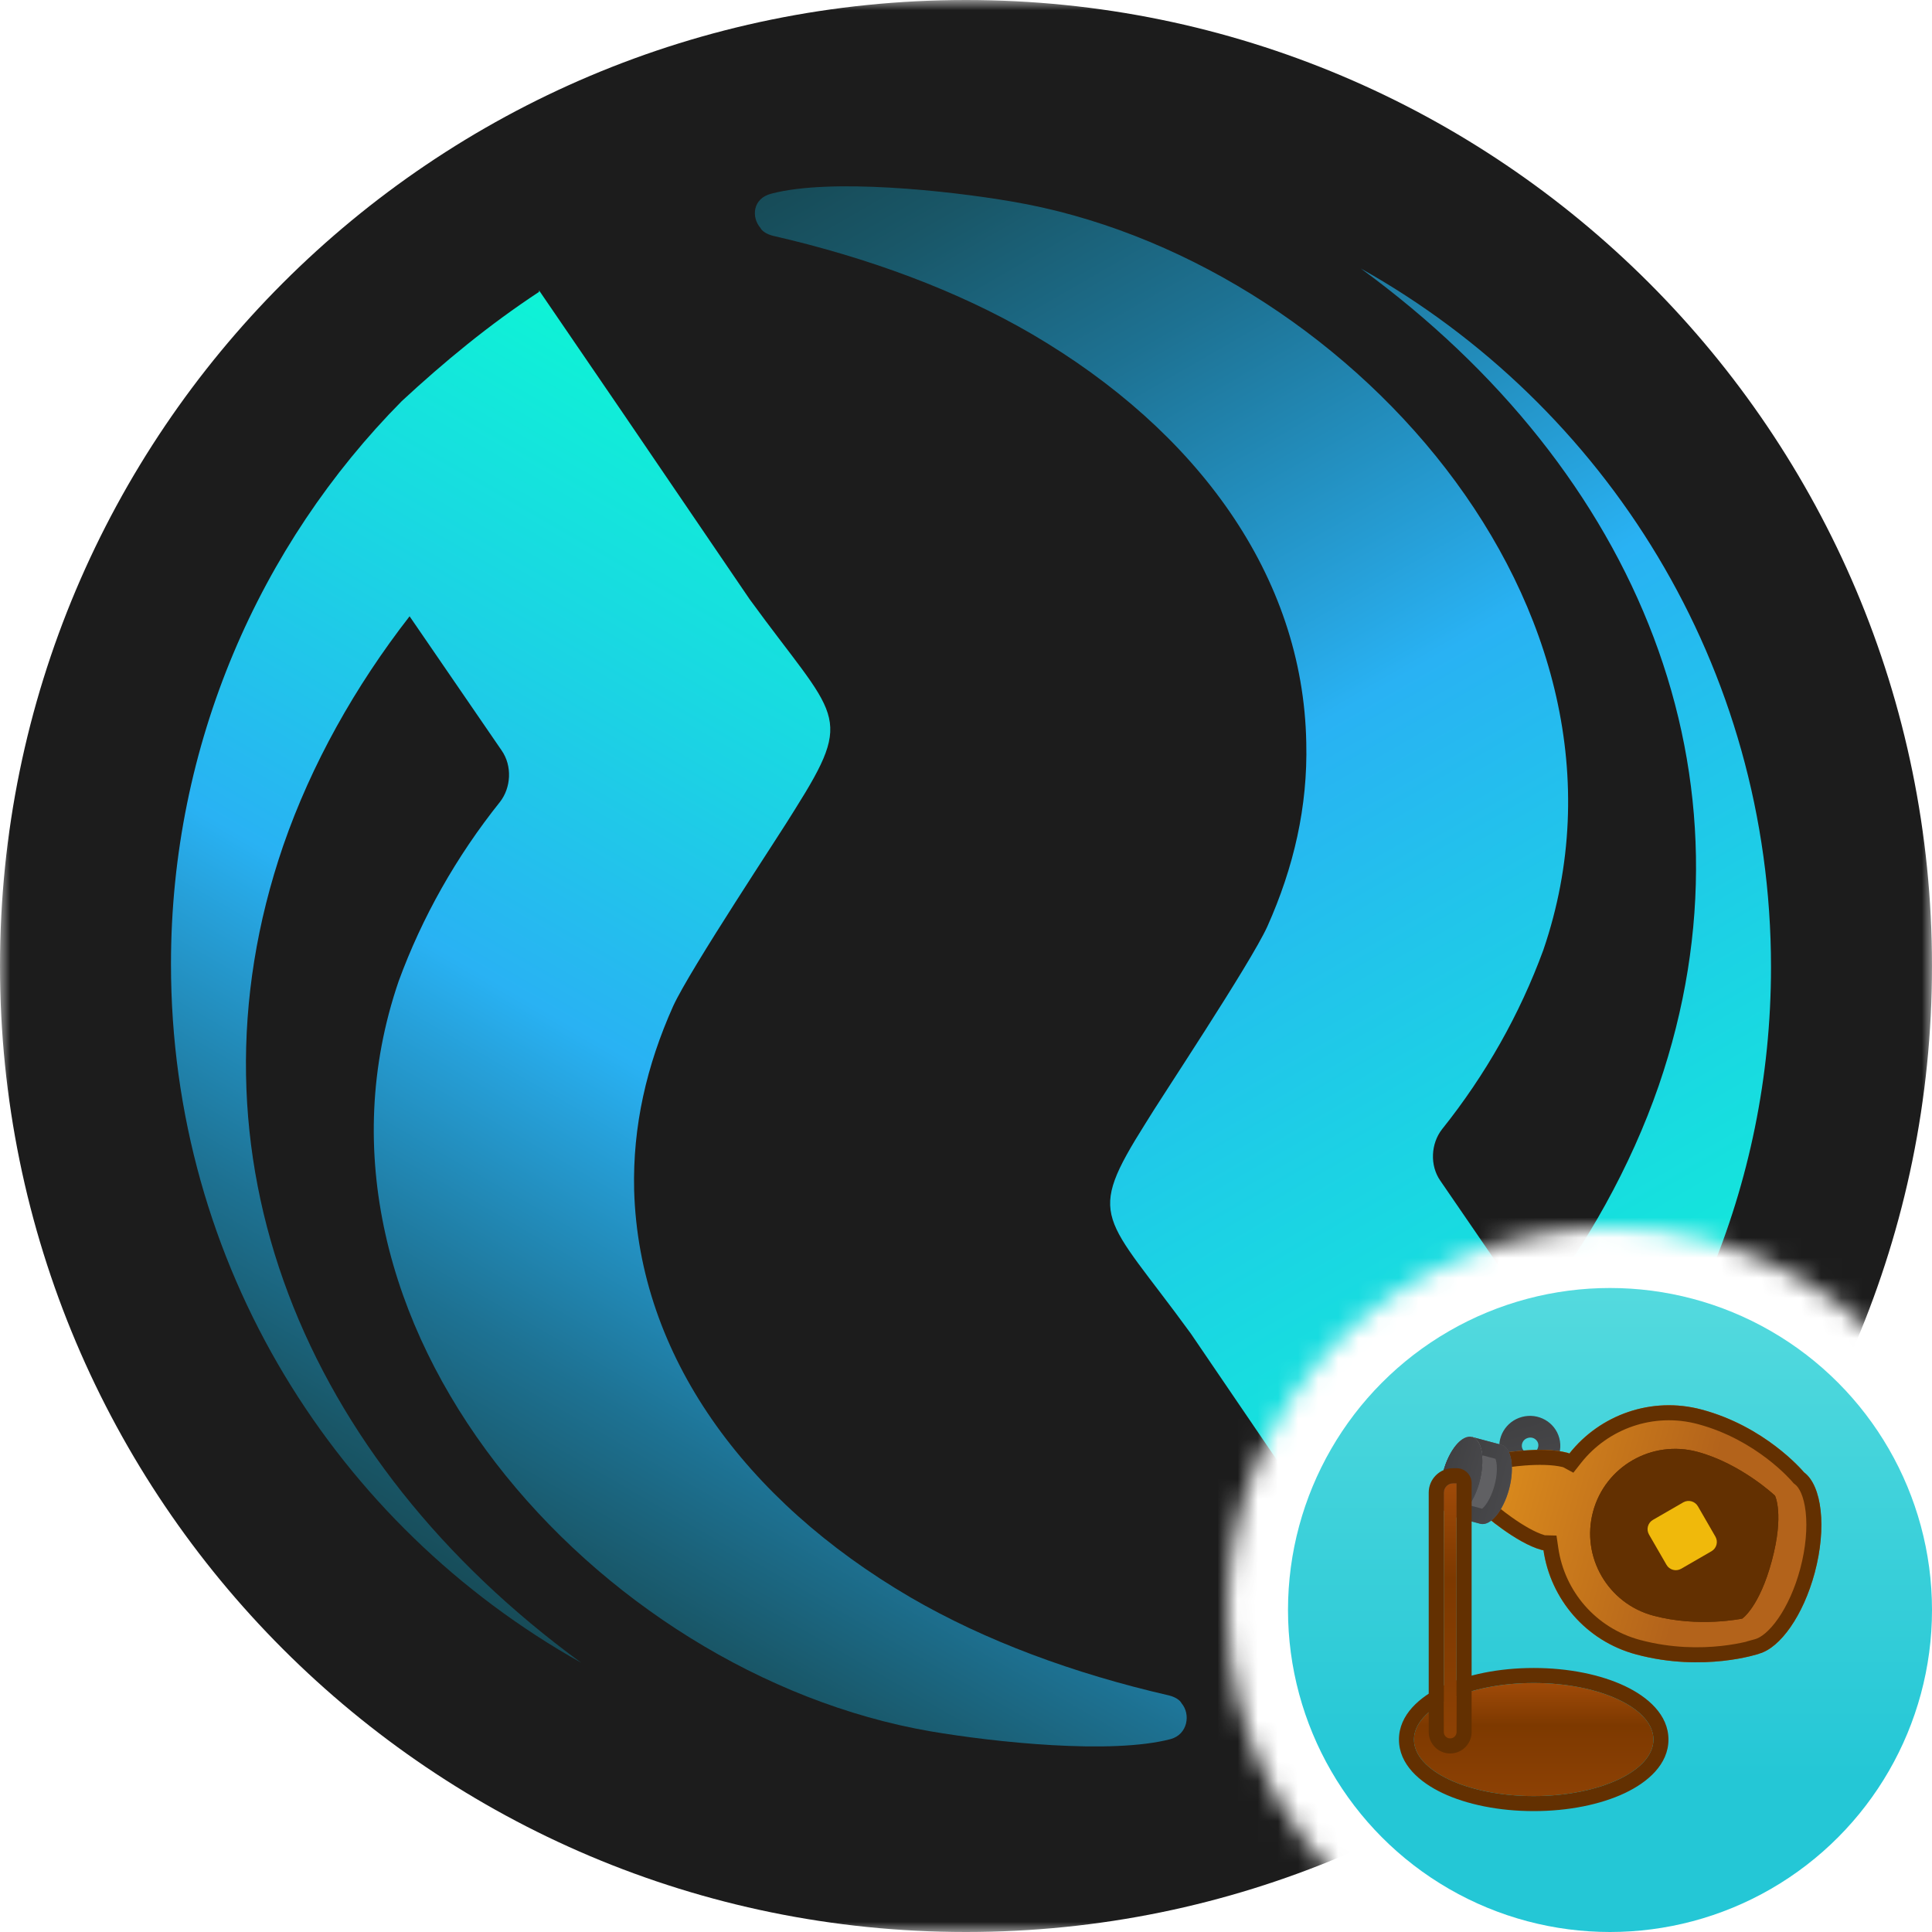 <svg xmlns="http://www.w3.org/2000/svg" width="96" height="96" fill="none" viewBox="0 0 96 96"><mask id="mask0" width="96" height="96" x="0" y="0" mask-type="alpha" maskUnits="userSpaceOnUse"><path fill="#C4C4C4" fill-rule="evenodd" d="M96 0H0V96H69.749C64.487 92.621 61 86.718 61 80C61 69.507 69.507 61 80 61C86.718 61 92.621 64.487 96 69.749V0Z" clip-rule="evenodd"/></mask><g mask="url(#mask0)"><path fill="#1C1C1C" d="M48 96C74.51 96 96 74.51 96 48C96 21.49 74.51 0 48 0C21.49 0 0 21.49 0 48C0 74.51 21.49 96 48 96Z"/><path fill="url(#paint0_linear)" d="M58.709 84.633C58.632 84.478 58.399 84.323 58.089 84.246C53.362 83.161 48.946 81.533 45.226 79.364C37.012 74.559 31.743 67.353 31.51 59.139C31.433 55.962 32.13 52.94 33.448 49.995C34.3 48.136 38.794 41.394 39.492 40.232C42.514 35.427 41.584 35.737 37.245 29.771L30.968 20.549L26.784 14.428C26.784 14.428 26.784 14.428 26.784 14.505C24.304 16.133 22.057 17.992 19.965 19.93C12.913 27.058 8.496 36.977 8.496 47.903C8.496 62.858 16.71 75.799 28.876 82.618C15.083 72.545 8.806 57.357 14.075 42.014C15.47 37.984 17.64 34.11 20.352 30.623L24.924 37.287C25.466 38.062 25.389 39.147 24.846 39.844C22.677 42.556 20.972 45.578 19.809 48.755C13.998 65.726 29.651 83.161 46.233 86.028C49.41 86.57 55.222 87.19 58.167 86.415C59.019 86.183 59.174 85.175 58.709 84.633Z" opacity=".95"/><path fill="url(#paint1_linear)" d="M37.787 11.328C37.864 11.483 38.097 11.638 38.407 11.716C43.134 12.8 47.551 14.428 51.27 16.597C59.484 21.402 64.753 28.608 64.908 36.9C64.986 40.077 64.288 43.099 62.971 46.043C62.119 47.903 57.624 54.645 56.927 55.807C53.905 60.611 54.835 60.301 59.174 66.268L65.451 75.489L69.635 81.611C69.635 81.611 69.635 81.611 69.635 81.533C72.115 79.906 74.362 78.046 76.454 76.109C83.583 68.903 88 58.984 88 48.058C88 33.103 79.786 20.162 67.62 13.343C81.413 23.416 87.69 38.604 82.421 53.947C81.026 57.977 78.856 61.851 76.144 65.338L71.572 58.674C71.03 57.899 71.107 56.814 71.65 56.117C73.82 53.405 75.524 50.383 76.687 47.206C82.498 30.235 66.768 12.8 50.263 10.011C47.086 9.468 41.274 8.848 38.329 9.623C37.4 9.856 37.322 10.786 37.787 11.328Z" opacity=".95"/></g><circle cx="80" cy="80" r="16" fill="url(#paint2_linear)"/><path fill="url(#paint3_linear)" d="M70.259 86.437C70.259 87.989 72.923 89.247 76.209 89.247C79.495 89.247 82.159 87.989 82.159 86.437C82.159 84.885 79.495 83.627 76.209 83.627C72.923 83.627 70.259 84.885 70.259 86.437Z"/><path fill="#633001" fill-rule="evenodd" d="M71.683 89.099C72.88 89.664 74.481 89.993 76.209 89.993C77.937 89.993 79.538 89.664 80.735 89.099C81.874 88.561 82.905 87.671 82.905 86.437C82.905 85.204 81.874 84.314 80.735 83.776C79.538 83.21 77.937 82.881 76.209 82.881C74.481 82.881 72.88 83.21 71.683 83.776C70.544 84.314 69.513 85.204 69.513 86.437C69.513 87.671 70.544 88.561 71.683 89.099ZM76.209 89.247C72.923 89.247 70.259 87.989 70.259 86.437C70.259 84.885 72.923 83.627 76.209 83.627C79.495 83.627 82.159 84.885 82.159 86.437C82.159 87.989 79.495 89.247 76.209 89.247Z" clip-rule="evenodd"/><path fill="url(#paint4_linear)" fill-rule="evenodd" d="M75.928 71.447C75.667 71.517 75.585 71.766 75.63 71.934C75.675 72.101 75.87 72.276 76.131 72.206C76.392 72.136 76.474 71.887 76.429 71.72C76.384 71.552 76.189 71.377 75.928 71.447ZM77.481 71.459C77.695 72.258 77.212 73.081 76.403 73.298C75.593 73.515 74.763 73.043 74.549 72.245C74.335 71.446 74.818 70.623 75.627 70.406C76.437 70.189 77.267 70.661 77.481 71.459Z" clip-rule="evenodd"/><path fill="url(#paint5_linear)" fill-rule="evenodd" d="M76.61 77.018C75.335 76.677 73.691 75.221 73.691 75.221L74.488 72.228C74.488 72.228 76.575 71.837 77.903 72.192C77.93 72.2 77.956 72.21 77.982 72.224C79.494 70.309 82.052 69.371 84.558 70.042C87.676 70.877 89.522 73.019 89.641 73.16C90.528 73.817 90.776 75.895 90.172 78.15C89.603 80.273 88.457 81.882 87.41 82.168L87.409 82.173C87.409 82.173 84.658 83.108 81.298 82.207C78.792 81.536 77.046 79.444 76.694 77.03C76.665 77.029 76.637 77.025 76.61 77.018Z" clip-rule="evenodd"/><path fill="#633001" fill-rule="evenodd" d="M77.667 72.902C77.135 72.769 76.409 72.77 75.755 72.821C75.501 72.841 75.27 72.867 75.084 72.892L74.535 74.953C74.689 75.076 74.885 75.227 75.106 75.384C75.651 75.773 76.268 76.143 76.761 76.286L77.341 76.302L77.432 76.923C77.742 79.052 79.283 80.895 81.491 81.487C83.061 81.907 84.492 81.9 85.532 81.786C86.051 81.729 86.47 81.646 86.754 81.579C86.766 81.576 86.778 81.573 86.79 81.57L86.791 81.564L87.213 81.448C87.488 81.373 87.908 81.069 88.357 80.422C88.79 79.8 89.186 78.948 89.451 77.956C89.733 76.903 89.809 75.914 89.724 75.137C89.634 74.32 89.386 73.899 89.196 73.759L89.127 73.707L89.071 73.641C88.987 73.541 87.263 71.539 84.365 70.763C82.157 70.171 79.901 70.997 78.567 72.686L78.179 73.178L77.667 72.902ZM87.409 82.173C87.409 82.173 84.658 83.108 81.298 82.207C78.792 81.536 77.046 79.444 76.694 77.03C76.665 77.029 76.637 77.025 76.61 77.018C75.335 76.677 73.691 75.221 73.691 75.221L74.488 72.228C74.488 72.228 76.575 71.837 77.903 72.192C77.93 72.2 77.956 72.21 77.982 72.224C79.494 70.309 82.052 69.371 84.558 70.042C87.676 70.877 89.522 73.019 89.641 73.16C90.528 73.817 90.776 75.895 90.172 78.15C89.603 80.273 88.457 81.882 87.41 82.168L87.409 82.173Z" clip-rule="evenodd"/><path fill="#633001" d="M84.337 72.138C86.504 72.718 88.199 74.319 88.199 74.319C88.199 74.319 88.663 75.236 88.043 77.549C87.423 79.862 86.571 80.427 86.571 80.427C86.571 80.427 84.412 80.886 82.154 80.281C79.896 79.677 78.554 77.363 79.157 75.114C79.76 72.866 82.079 71.533 84.337 72.138Z"/><path fill="#633001" fill-rule="evenodd" d="M86.571 80.427C86.571 80.427 87.423 79.862 88.043 77.549C88.663 75.236 88.199 74.319 88.199 74.319C88.199 74.319 86.504 72.718 84.337 72.138C82.079 71.533 79.76 72.866 79.157 75.114C78.554 77.363 79.896 79.677 82.154 80.281C84.412 80.886 86.571 80.427 86.571 80.427ZM86.094 79.75C86.145 79.743 86.19 79.736 86.229 79.73C86.285 79.669 86.364 79.575 86.456 79.438C86.694 79.086 87.031 78.444 87.322 77.356C87.614 76.269 87.641 75.545 87.609 75.122C87.596 74.949 87.573 74.824 87.554 74.744C87.518 74.713 87.475 74.676 87.425 74.635C87.247 74.488 86.986 74.284 86.66 74.063C86.004 73.616 85.116 73.119 84.143 72.858C82.281 72.359 80.373 73.459 79.878 75.308C79.382 77.156 80.485 79.062 82.347 79.561C83.378 79.837 84.4 79.873 85.174 79.836C85.558 79.817 85.875 79.781 86.094 79.75Z" clip-rule="evenodd"/><path fill="#606063" fill-rule="evenodd" d="M73.146 71.403L72.095 75.324L73.54 75.711C73.544 75.712 73.549 75.713 73.553 75.715C74.053 75.849 74.694 75.079 74.984 73.996C75.274 72.914 75.104 71.927 74.604 71.793L74.604 71.793L73.146 71.403Z" clip-rule="evenodd"/><path fill="url(#paint6_linear)" fill-rule="evenodd" d="M74.604 71.793L74.604 71.793L73.146 71.403L72.095 75.324L73.54 75.711C73.544 75.712 73.549 75.713 73.553 75.715C74.053 75.849 74.694 75.079 74.984 73.996C75.274 72.914 75.104 71.927 74.604 71.793ZM73.009 74.796L73.643 74.966C73.674 74.942 73.719 74.9 73.774 74.835C73.949 74.624 74.139 74.265 74.263 73.803C74.387 73.342 74.401 72.936 74.355 72.666C74.34 72.581 74.322 72.523 74.307 72.486L73.69 72.321L73.691 72.321L73.674 72.316L73.009 74.796Z" clip-rule="evenodd"/><path fill="#979797" d="M73.146 71.403C73.646 71.537 73.816 72.523 73.526 73.606C73.236 74.689 72.595 75.458 72.095 75.324C71.595 75.19 71.425 74.204 71.716 73.121C72.006 72.038 72.646 71.269 73.146 71.403Z"/><path fill="url(#paint7_linear)" fill-rule="evenodd" d="M72.903 72.312C72.734 72.525 72.555 72.873 72.436 73.314C72.318 73.755 72.299 74.146 72.339 74.415C72.507 74.201 72.687 73.854 72.805 73.413C72.923 72.972 72.942 72.581 72.903 72.312ZM73.526 73.606C73.816 72.523 73.646 71.537 73.146 71.403C72.646 71.269 72.006 72.038 71.716 73.121C71.425 74.204 71.595 75.19 72.095 75.324C72.595 75.458 73.236 74.689 73.526 73.606Z" clip-rule="evenodd"/><path fill="url(#paint8_linear)" d="M73.138 71.431C73.638 71.565 73.808 72.551 73.518 73.634C73.227 74.717 72.587 75.486 72.087 75.352C71.587 75.218 71.417 74.232 71.708 73.149C71.998 72.067 72.638 71.297 73.138 71.431Z"/><path fill="url(#paint9_linear)" fill-rule="evenodd" d="M72.894 72.34C72.726 72.554 72.546 72.901 72.428 73.342C72.31 73.784 72.291 74.174 72.331 74.444C72.499 74.23 72.679 73.882 72.797 73.441C72.915 73 72.934 72.609 72.894 72.34ZM73.518 73.634C73.808 72.551 73.638 71.565 73.138 71.431C72.638 71.297 71.998 72.067 71.708 73.149C71.417 74.232 71.587 75.218 72.087 75.352C72.587 75.486 73.227 74.717 73.518 73.634Z" clip-rule="evenodd"/><path fill="#F0B90B" d="M81.938 76.25C81.791 75.995 81.878 75.669 82.133 75.522L83.639 74.652C83.894 74.505 84.22 74.592 84.368 74.847L85.237 76.353C85.385 76.608 85.297 76.934 85.042 77.081L83.536 77.951C83.281 78.098 82.955 78.011 82.808 77.756L81.938 76.25Z"/><path fill="url(#paint10_linear)" d="M72.378 73.7L72.203 73.7C71.947 73.7 71.739 73.908 71.739 74.165L71.739 86.063C71.739 86.24 71.882 86.383 72.058 86.383C72.235 86.383 72.378 86.24 72.378 86.063L72.378 73.7Z"/><path fill="#633001" fill-rule="evenodd" d="M73.124 73.7C73.124 73.288 72.79 72.954 72.378 72.954L72.204 72.954C71.535 72.954 70.992 73.496 70.992 74.165L70.992 86.063C70.992 86.651 71.47 87.129 72.058 87.129C72.647 87.129 73.124 86.651 73.124 86.063L73.124 73.7ZM71.739 74.165C71.739 73.908 71.947 73.7 72.204 73.7L72.378 73.7L72.378 86.063C72.378 86.24 72.235 86.383 72.058 86.383C71.882 86.383 71.739 86.24 71.739 86.063L71.739 74.165Z" clip-rule="evenodd"/><defs><linearGradient id="paint0_linear" x1="23.352" x2="52.37" y1="79.423" y2="29.162" gradientUnits="userSpaceOnUse"><stop stop-color="#174E5B"/><stop offset=".069" stop-color="#195A6C"/><stop offset=".207" stop-color="#1E779A"/><stop offset=".398" stop-color="#27A7E3"/><stop offset=".468" stop-color="#2ABAFF"/><stop offset=".705" stop-color="#1DDAF0"/><stop offset="1" stop-color="#0EFFE0"/></linearGradient><linearGradient id="paint1_linear" x1="46.17" x2="85.172" y1="4.994" y2="72.547" gradientUnits="userSpaceOnUse"><stop stop-color="#174E5B"/><stop offset=".069" stop-color="#195A6C"/><stop offset=".207" stop-color="#1E779A"/><stop offset=".398" stop-color="#27A7E3"/><stop offset=".468" stop-color="#2ABAFF"/><stop offset=".705" stop-color="#1DDAF0"/><stop offset="1" stop-color="#0EFFE0"/></linearGradient><linearGradient id="paint2_linear" x1="80" x2="80" y1="64" y2="96" gradientUnits="userSpaceOnUse"><stop stop-color="#54DADE"/><stop offset=".762" stop-color="#24C7D6"/></linearGradient><linearGradient id="paint3_linear" x1="76.273" x2="76.273" y1="83.681" y2="89.205" gradientUnits="userSpaceOnUse"><stop stop-color="#9F4A08"/><stop offset=".37" stop-color="#7D3900"/><stop offset="1" stop-color="#8D4104"/></linearGradient><linearGradient id="paint4_linear" x1="75.627" x2="76.402" y1="70.406" y2="73.298" gradientUnits="userSpaceOnUse"><stop stop-color="#404042"/><stop offset="1" stop-color="#48484B"/></linearGradient><linearGradient id="paint5_linear" x1="74.079" x2="84.255" y1="73.754" y2="76.541" gradientUnits="userSpaceOnUse"><stop stop-color="#DB8B1C"/><stop offset="1" stop-color="#B3631B"/></linearGradient><linearGradient id="paint6_linear" x1="72.621" x2="74.984" y1="73.363" y2="73.997" gradientUnits="userSpaceOnUse"><stop stop-color="#404042"/><stop offset="1" stop-color="#48484B"/></linearGradient><linearGradient id="paint7_linear" x1="71.716" x2="73.526" y1="73.121" y2="73.606" gradientUnits="userSpaceOnUse"><stop stop-color="#404042"/><stop offset="1" stop-color="#48484B"/></linearGradient><linearGradient id="paint8_linear" x1="71.708" x2="73.518" y1="73.149" y2="73.634" gradientUnits="userSpaceOnUse"><stop stop-color="#404042"/><stop offset="1" stop-color="#48484B"/></linearGradient><linearGradient id="paint9_linear" x1="71.708" x2="73.518" y1="73.149" y2="73.634" gradientUnits="userSpaceOnUse"><stop stop-color="#404042"/><stop offset="1" stop-color="#48484B"/></linearGradient><linearGradient id="paint10_linear" x1="72.062" x2="72.062" y1="73.821" y2="86.287" gradientUnits="userSpaceOnUse"><stop stop-color="#9F4A08"/><stop offset=".37" stop-color="#7D3900"/><stop offset="1" stop-color="#8D4104"/></linearGradient></defs></svg>